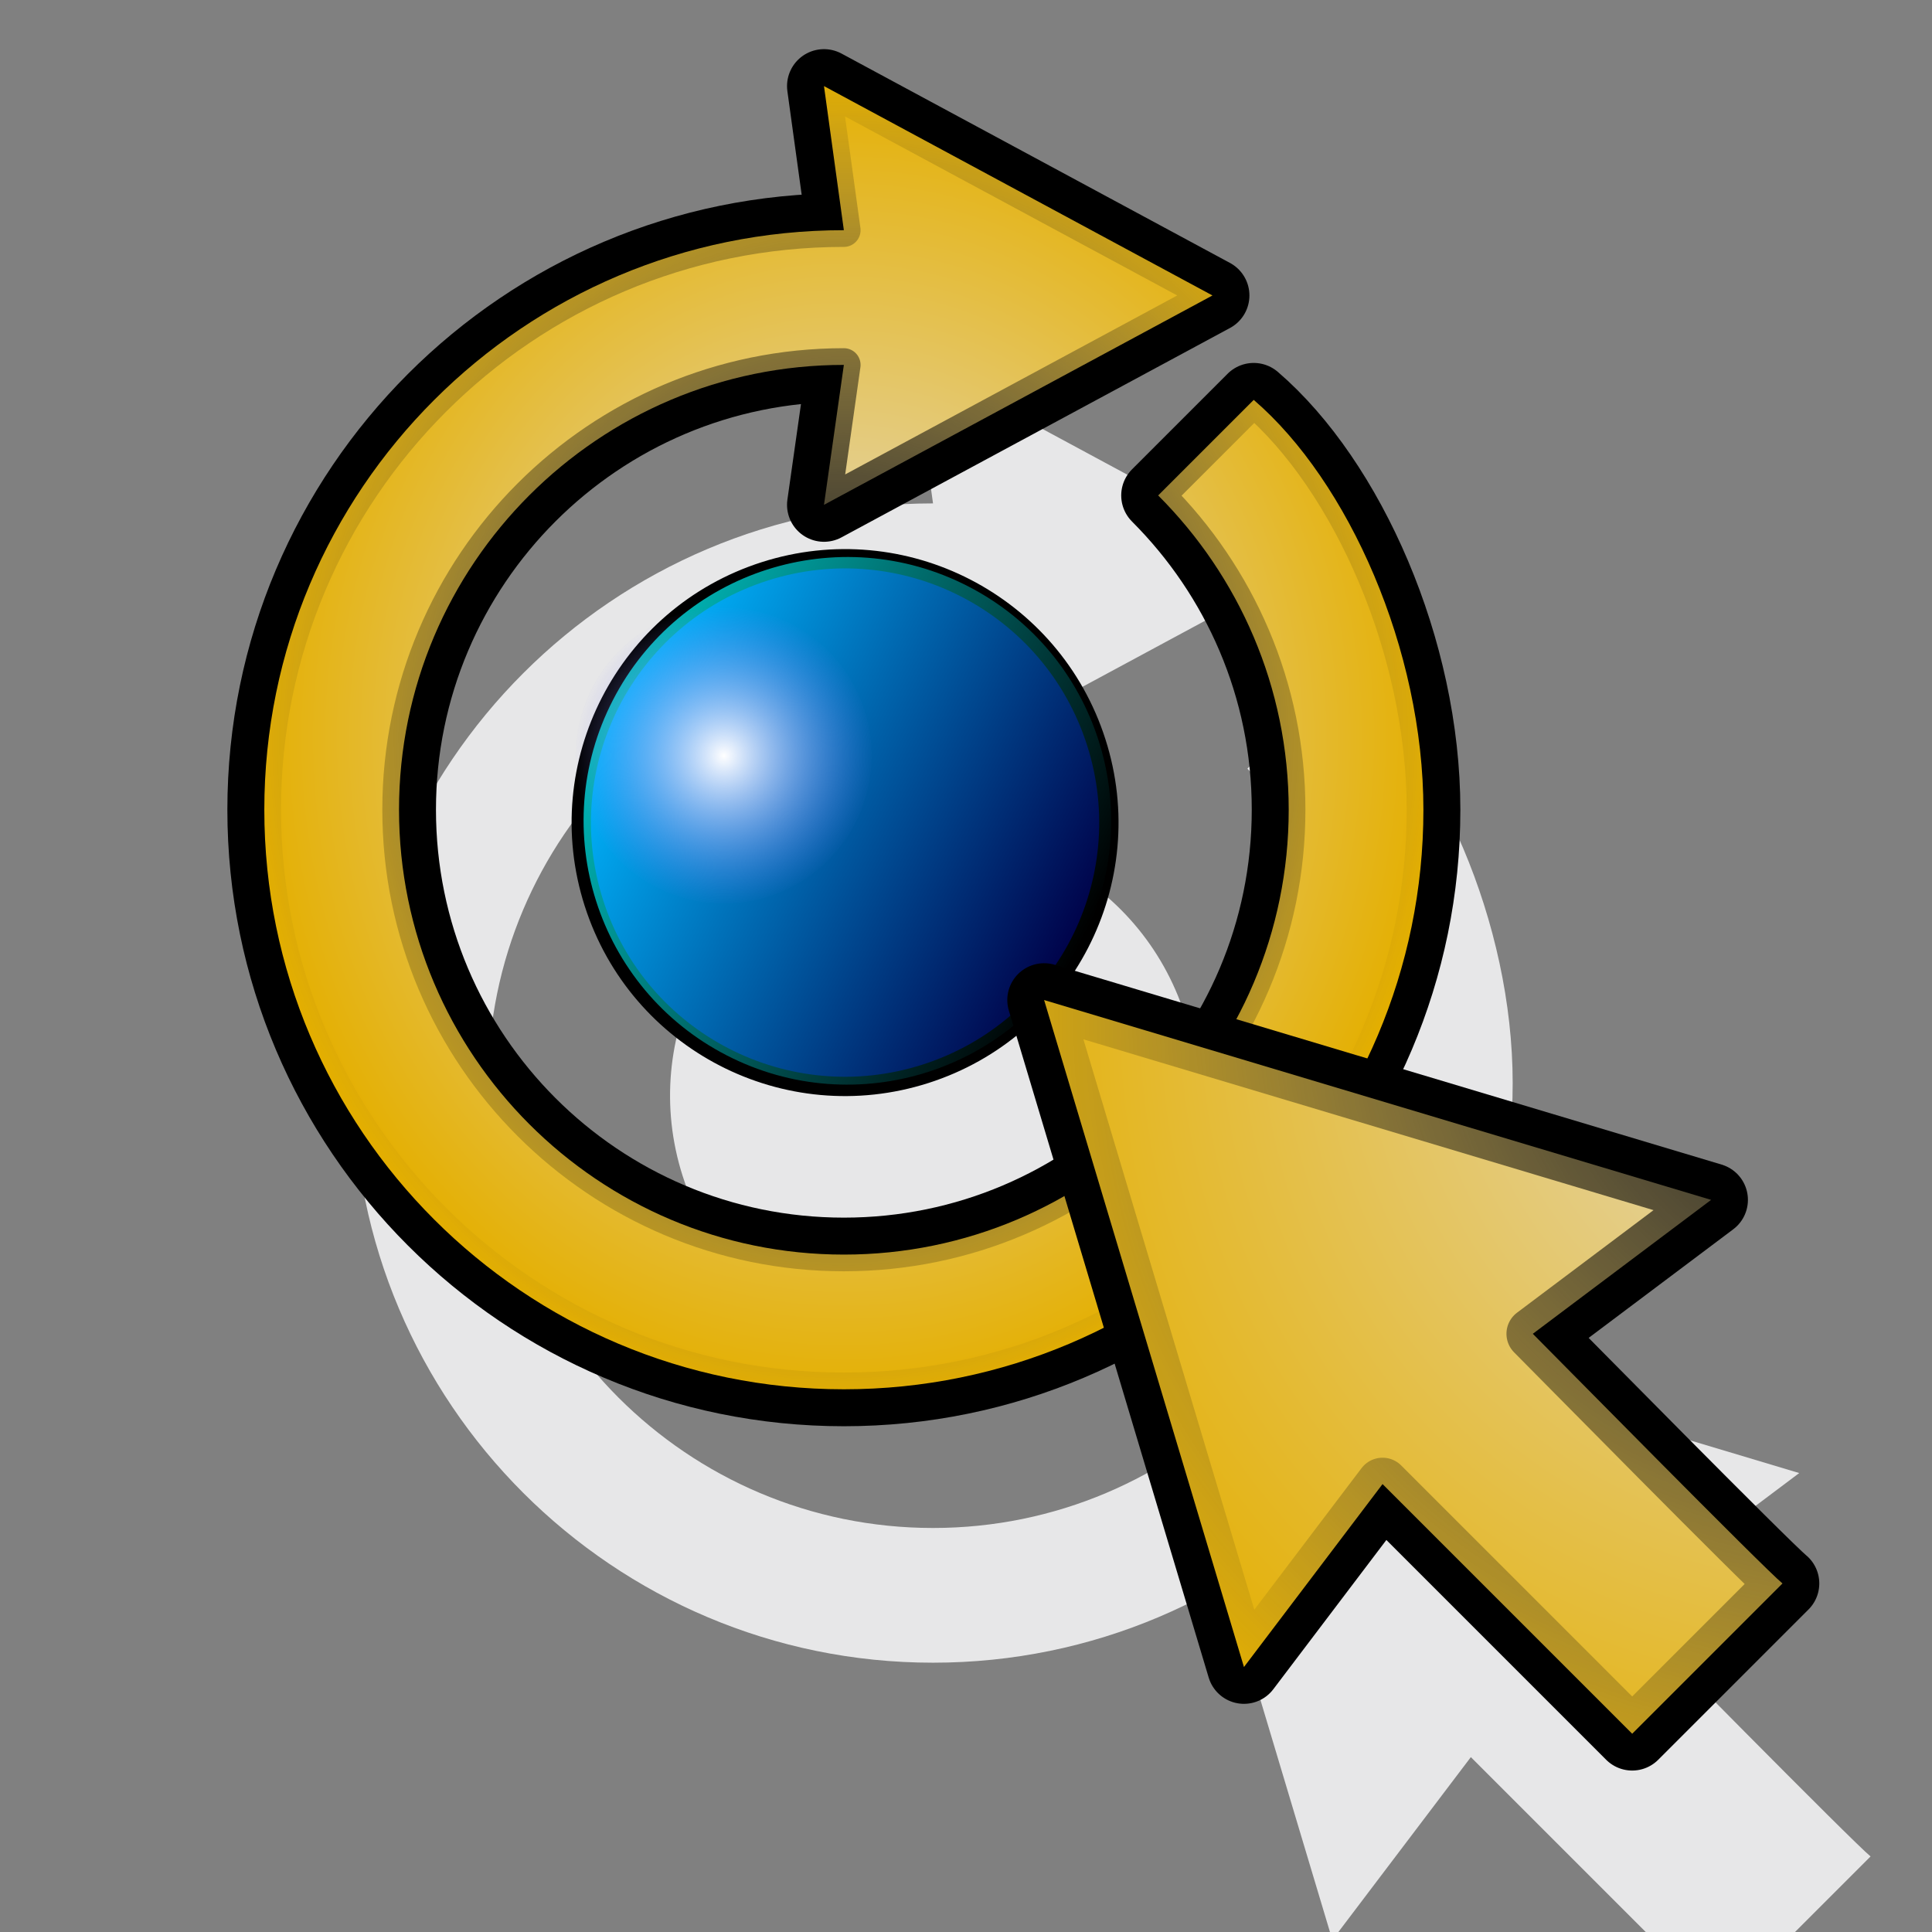 <?xml version="1.0" encoding="UTF-8" standalone="no"?>
<!-- Created with Inkscape (http://www.inkscape.org/) -->
<svg
   xmlns:dc="http://purl.org/dc/elements/1.1/"
   xmlns:cc="http://web.resource.org/cc/"
   xmlns:rdf="http://www.w3.org/1999/02/22-rdf-syntax-ns#"
   xmlns:svg="http://www.w3.org/2000/svg"
   xmlns="http://www.w3.org/2000/svg"
   xmlns:xlink="http://www.w3.org/1999/xlink"
   xmlns:sodipodi="http://sodipodi.sourceforge.net/DTD/sodipodi-0.dtd"
   xmlns:inkscape="http://www.inkscape.org/namespaces/inkscape"
   version="1.0"
   width="100"
   height="100"
   id="svg2"
   sodipodi:version="0.32"
   inkscape:version="0.45.1"
   sodipodi:docname="stack_transform.svg"
   sodipodi:docbase="/home/tris/src/aten-devel/src/gui-qt/icons"
   inkscape:output_extension="org.inkscape.output.svg.inkscape">
  <rect width="100%" height="100%" fill="#808080" stroke="none"/>
  <sodipodi:namedview
     inkscape:window-height="714"
     inkscape:window-width="1024"
     inkscape:pageshadow="2"
     inkscape:pageopacity="0.0"
     guidetolerance="10.0"
     gridtolerance="10.0"
     objecttolerance="10.0"
     borderopacity="1.0"
     bordercolor="#666666"
     pagecolor="#ffffff"
     id="base"
     inkscape:zoom="4.9"
     inkscape:cx="50"
     inkscape:cy="50"
     inkscape:window-x="0"
     inkscape:window-y="6"
     inkscape:current-layer="svg2" />
  <defs
     id="defs4">
    <radialGradient
       inkscape:collect="always"
       xlink:href="#linearGradient3189"
       id="radialGradient4239"
       gradientUnits="userSpaceOnUse"
       gradientTransform="matrix(-1.709,0,0,1.916,141.762,8.288)"
       cx="50.059"
       cy="48.854"
       fx="50.059"
       fy="48.854"
       r="42.138" />
    <radialGradient
       inkscape:collect="always"
       xlink:href="#linearGradient3197"
       id="radialGradient4237"
       gradientUnits="userSpaceOnUse"
       gradientTransform="matrix(-1.709,0,0,1.916,141.762,8.288)"
       cx="50.059"
       cy="48.854"
       fx="50.059"
       fy="48.854"
       r="42.138" />
    <linearGradient
       inkscape:collect="always"
       id="linearGradient3189">
      <stop
         style="stop-color:#000000;stop-opacity:1;"
         offset="0"
         id="stop3191" />
      <stop
         style="stop-color:#000000;stop-opacity:0;"
         offset="1"
         id="stop3193" />
    </linearGradient>
    <linearGradient
       id="linearGradient3197">
      <stop
         style="stop-color:#e4e1e1;stop-opacity:1;"
         offset="0"
         id="stop3199" />
      <stop
         style="stop-color:#e4af00;stop-opacity:1;"
         offset="1"
         id="stop3201" />
    </linearGradient>
    <radialGradient
       inkscape:collect="always"
       xlink:href="#linearGradient3252"
       id="radialGradient3656"
       gradientUnits="userSpaceOnUse"
       gradientTransform="matrix(0.466,0,0,3.5311713e-2,95.363,-11.878)"
       cx="-89.471"
       cy="6.2"
       fx="-89.471"
       fy="6.2"
       r="33.768" />
    <linearGradient
       inkscape:collect="always"
       xlink:href="#linearGradient3384"
       id="linearGradient3654"
       gradientUnits="userSpaceOnUse"
       x1="25.398"
       y1="63.346"
       x2="90.625"
       y2="63.346" />
    <linearGradient
       id="linearGradient3613">
      <stop
         style="stop-color:#690000;stop-opacity:1"
         offset="0"
         id="stop3615" />
      <stop
         style="stop-color:#ff0000;stop-opacity:0"
         offset="1"
         id="stop3617" />
    </linearGradient>
    <linearGradient
       inkscape:collect="always"
       xlink:href="#linearGradient3613"
       id="linearGradient3652"
       gradientUnits="userSpaceOnUse"
       gradientTransform="matrix(0,-0.188,-0.188,0,69.338,23.998)"
       x1="40.687"
       y1="39.968"
       x2="73.027"
       y2="39.968" />
    <radialGradient
       inkscape:collect="always"
       xlink:href="#linearGradient4249"
       id="radialGradient3354"
       gradientUnits="userSpaceOnUse"
       gradientTransform="matrix(0.494,0.911,-1.353,0.736,105.33,-48.862)"
       cx="41.705"
       cy="77.127"
       fx="41.705"
       fy="77.127"
       r="13.921" />
    <linearGradient
       inkscape:collect="always"
       xlink:href="#linearGradient3186"
       id="linearGradient3352"
       gradientUnits="userSpaceOnUse"
       gradientTransform="matrix(0.494,0.911,-0.91,0.495,71.132,-30.276)"
       x1="31.697"
       y1="36.826"
       x2="61.91"
       y2="36.826" />
    <linearGradient
       id="linearGradient4249">
      <stop
         style="stop-color:#ffffff;stop-opacity:1;"
         offset="0"
         id="stop4251" />
      <stop
         style="stop-color:#000089;stop-opacity:0.992;"
         offset="1"
         id="stop4253" />
    </linearGradient>
    <radialGradient
       inkscape:collect="always"
       xlink:href="#linearGradient4249"
       id="radialGradient3350"
       gradientUnits="userSpaceOnUse"
       gradientTransform="matrix(0.494,0.911,-1.126,0.612,85.609,-38.144)"
       cx="73.659"
       cy="67.149"
       fx="73.659"
       fy="67.149"
       r="12.988" />
    <linearGradient
       inkscape:collect="always"
       xlink:href="#linearGradient3186"
       id="linearGradient3347"
       gradientUnits="userSpaceOnUse"
       gradientTransform="matrix(0.494,0.911,-0.91,0.495,71.132,-30.276)"
       x1="47.022"
       y1="35.538"
       x2="54.146"
       y2="35.538" />
    <linearGradient
       id="linearGradient3461">
      <stop
         style="stop-color:#ffffff;stop-opacity:1;"
         offset="0"
         id="stop3463" />
      <stop
         style="stop-color:#008a00;stop-opacity:0;"
         offset="1"
         id="stop3465" />
    </linearGradient>
    <linearGradient
       id="linearGradient3449">
      <stop
         style="stop-color:#00db00;stop-opacity:1;"
         offset="0"
         id="stop3451" />
      <stop
         style="stop-color:#009d00;stop-opacity:0;"
         offset="1"
         id="stop3453" />
    </linearGradient>
    <linearGradient
       id="linearGradient3384">
      <stop
         style="stop-color:#00ffff;stop-opacity:1;"
         offset="0"
         id="stop3386" />
      <stop
         style="stop-color:#000000;stop-opacity:1"
         offset="1"
         id="stop3388" />
    </linearGradient>
    <linearGradient
       id="linearGradient3252">
      <stop
         style="stop-color:#ffffff;stop-opacity:1"
         offset="0"
         id="stop3254" />
      <stop
         style="stop-color:#7f7fff;stop-opacity:0;"
         offset="1"
         id="stop3256" />
    </linearGradient>
    <linearGradient
       id="linearGradient3149">
      <stop
         style="stop-color:#aa4400;stop-opacity:1"
         offset="0"
         id="stop3151" />
      <stop
         style="stop-color:#aa4400;stop-opacity:0.649"
         offset="1"
         id="stop3153" />
    </linearGradient>
    <linearGradient
       id="linearGradient3186">
      <stop
         style="stop-color:#aaaaaa;stop-opacity:1"
         offset="0"
         id="stop3188" />
      <stop
         style="stop-color:#fffffd;stop-opacity:0.502"
         offset="1"
         id="stop3190" />
    </linearGradient>
    <radialGradient
       cx="58.012"
       cy="63.346"
       r="33.113"
       fx="58.012"
       fy="63.346"
       id="radialGradient3260"
       xlink:href="#linearGradient3252"
       gradientUnits="userSpaceOnUse" />
    <linearGradient
       x1="25.398"
       y1="63.346"
       x2="90.625"
       y2="63.346"
       id="linearGradient3390"
       xlink:href="#linearGradient3384"
       gradientUnits="userSpaceOnUse" />
    <linearGradient
       x1="25.398"
       y1="63.346"
       x2="90.625"
       y2="63.346"
       id="linearGradient3459"
       xlink:href="#linearGradient3384"
       gradientUnits="userSpaceOnUse" />
    <radialGradient
       cx="58.012"
       cy="63.346"
       r="33.113"
       fx="58.012"
       fy="63.346"
       id="radialGradient3461"
       xlink:href="#linearGradient3252"
       gradientUnits="userSpaceOnUse" />
    <linearGradient
       x1="25.398"
       y1="63.346"
       x2="90.625"
       y2="63.346"
       id="linearGradient3480"
       xlink:href="#linearGradient3384"
       gradientUnits="userSpaceOnUse" />
    <radialGradient
       cx="58.012"
       cy="63.346"
       r="33.113"
       fx="58.012"
       fy="63.346"
       id="radialGradient3482"
       xlink:href="#linearGradient3252"
       gradientUnits="userSpaceOnUse" />
    <linearGradient
       x1="25.398"
       y1="63.346"
       x2="90.625"
       y2="63.346"
       id="linearGradient3490"
       xlink:href="#linearGradient3384"
       gradientUnits="userSpaceOnUse" />
    <radialGradient
       cx="58.012"
       cy="63.346"
       r="33.113"
       fx="58.012"
       fy="63.346"
       id="radialGradient3492"
       xlink:href="#linearGradient3252"
       gradientUnits="userSpaceOnUse" />
    <radialGradient
       inkscape:collect="always"
       xlink:href="#linearGradient3252"
       id="radialGradient2667"
       gradientUnits="userSpaceOnUse"
       cx="58.012"
       cy="63.346"
       fx="58.012"
       fy="63.346"
       r="33.113"
       gradientTransform="matrix(0.274,0,0,0.274,28.804,13.981)" />
    <linearGradient
       inkscape:collect="always"
       xlink:href="#linearGradient3384"
       id="linearGradient2670"
       gradientUnits="userSpaceOnUse"
       x1="25.398"
       y1="63.346"
       x2="90.625"
       y2="63.346"
       gradientTransform="matrix(0.345,0.345,-0.345,0.345,52.459,-4.522)" />
    <linearGradient
       inkscape:collect="always"
       xlink:href="#linearGradient3384"
       id="linearGradient3664"
       gradientUnits="userSpaceOnUse"
       gradientTransform="matrix(0.345,0.345,-0.345,0.345,52.459,-4.522)"
       x1="25.398"
       y1="63.346"
       x2="90.625"
       y2="63.346" />
    <radialGradient
       inkscape:collect="always"
       xlink:href="#linearGradient3252"
       id="radialGradient3666"
       gradientUnits="userSpaceOnUse"
       gradientTransform="matrix(0.274,0,0,0.274,28.804,13.981)"
       cx="58.012"
       cy="63.346"
       fx="58.012"
       fy="63.346"
       r="33.113" />
    <linearGradient
       inkscape:collect="always"
       xlink:href="#linearGradient3384"
       id="linearGradient3676"
       gradientUnits="userSpaceOnUse"
       gradientTransform="matrix(0.345,0.345,-0.345,0.345,52.459,-4.522)"
       x1="25.398"
       y1="63.346"
       x2="90.625"
       y2="63.346" />
    <radialGradient
       inkscape:collect="always"
       xlink:href="#linearGradient3252"
       id="radialGradient3678"
       gradientUnits="userSpaceOnUse"
       gradientTransform="matrix(0.274,0,0,0.274,28.804,13.981)"
       cx="58.012"
       cy="63.346"
       fx="58.012"
       fy="63.346"
       r="33.113" />
    <linearGradient
       inkscape:collect="always"
       xlink:href="#linearGradient3384"
       id="linearGradient4676"
       gradientUnits="userSpaceOnUse"
       gradientTransform="matrix(0.345,0.345,-0.345,0.345,52.459,-4.522)"
       x1="25.398"
       y1="63.346"
       x2="90.625"
       y2="63.346" />
    <radialGradient
       inkscape:collect="always"
       xlink:href="#linearGradient3252"
       id="radialGradient4678"
       gradientUnits="userSpaceOnUse"
       gradientTransform="matrix(0.274,0,0,0.274,28.804,13.981)"
       cx="58.012"
       cy="63.346"
       fx="58.012"
       fy="63.346"
       r="33.113" />
    <linearGradient
       inkscape:collect="always"
       xlink:href="#linearGradient3384"
       id="linearGradient4680"
       gradientUnits="userSpaceOnUse"
       gradientTransform="matrix(0.345,0.345,-0.345,0.345,52.459,-4.522)"
       x1="25.398"
       y1="63.346"
       x2="90.625"
       y2="63.346" />
    <radialGradient
       inkscape:collect="always"
       xlink:href="#linearGradient3252"
       id="radialGradient4682"
       gradientUnits="userSpaceOnUse"
       gradientTransform="matrix(0.274,0,0,0.274,28.804,13.981)"
       cx="58.012"
       cy="63.346"
       fx="58.012"
       fy="63.346"
       r="33.113" />
    <linearGradient
       inkscape:collect="always"
       xlink:href="#linearGradient3384"
       id="linearGradient4684"
       gradientUnits="userSpaceOnUse"
       gradientTransform="matrix(0.345,0.345,-0.345,0.345,52.459,-4.522)"
       x1="25.398"
       y1="63.346"
       x2="90.625"
       y2="63.346" />
    <radialGradient
       inkscape:collect="always"
       xlink:href="#linearGradient3252"
       id="radialGradient4686"
       gradientUnits="userSpaceOnUse"
       gradientTransform="matrix(0.274,0,0,0.274,28.804,13.981)"
       cx="58.012"
       cy="63.346"
       fx="58.012"
       fy="63.346"
       r="33.113" />
    <linearGradient
       inkscape:collect="always"
       xlink:href="#linearGradient3384"
       id="linearGradient3557"
       gradientUnits="userSpaceOnUse"
       gradientTransform="matrix(0.345,0.345,-0.345,0.345,52.459,-4.522)"
       x1="25.398"
       y1="63.346"
       x2="90.625"
       y2="63.346" />
    <radialGradient
       inkscape:collect="always"
       xlink:href="#linearGradient3252"
       id="radialGradient3559"
       gradientUnits="userSpaceOnUse"
       gradientTransform="matrix(0.274,0,0,0.274,28.804,13.981)"
       cx="58.012"
       cy="63.346"
       fx="58.012"
       fy="63.346"
       r="33.113" />
    <linearGradient
       inkscape:collect="always"
       xlink:href="#linearGradient3384"
       id="linearGradient3573"
       gradientUnits="userSpaceOnUse"
       gradientTransform="matrix(0.345,0.345,-0.345,0.345,52.459,-4.522)"
       x1="25.398"
       y1="63.346"
       x2="90.625"
       y2="63.346" />
    <radialGradient
       inkscape:collect="always"
       xlink:href="#linearGradient3252"
       id="radialGradient3575"
       gradientUnits="userSpaceOnUse"
       gradientTransform="matrix(0.274,0,0,0.274,28.804,13.981)"
       cx="58.012"
       cy="63.346"
       fx="58.012"
       fy="63.346"
       r="33.113" />
    <linearGradient
       inkscape:collect="always"
       xlink:href="#linearGradient3384"
       id="linearGradient3589"
       gradientUnits="userSpaceOnUse"
       gradientTransform="matrix(0.345,0.345,-0.345,0.345,52.459,-4.522)"
       x1="25.398"
       y1="63.346"
       x2="90.625"
       y2="63.346" />
    <radialGradient
       inkscape:collect="always"
       xlink:href="#linearGradient3252"
       id="radialGradient3591"
       gradientUnits="userSpaceOnUse"
       gradientTransform="matrix(0.274,0,0,0.274,28.804,13.981)"
       cx="58.012"
       cy="63.346"
       fx="58.012"
       fy="63.346"
       r="33.113" />
    <radialGradient
       inkscape:collect="always"
       xlink:href="#linearGradient3461"
       id="radialGradient3641"
       gradientUnits="userSpaceOnUse"
       gradientTransform="matrix(0.604,0,0,0.604,182.422,-109.22)"
       cx="15.557"
       cy="56.584"
       fx="15.557"
       fy="56.584"
       r="6.154" />
    <linearGradient
       inkscape:collect="always"
       xlink:href="#linearGradient3449"
       id="linearGradient3644"
       gradientUnits="userSpaceOnUse"
       x1="8.663"
       y1="60.74"
       x2="30.595"
       y2="60.74"
       gradientTransform="matrix(0.604,0,0,0.604,182.422,-109.214)" />
    <radialGradient
       inkscape:collect="always"
       xlink:href="#linearGradient3461"
       id="radialGradient3648"
       gradientUnits="userSpaceOnUse"
       gradientTransform="matrix(0.604,0,0,0.604,182.399,-87.483)"
       cx="15.557"
       cy="56.584"
       fx="15.557"
       fy="56.584"
       r="6.154" />
    <linearGradient
       inkscape:collect="always"
       xlink:href="#linearGradient3449"
       id="linearGradient3651"
       gradientUnits="userSpaceOnUse"
       x1="8.663"
       y1="60.74"
       x2="30.595"
       y2="60.74"
       gradientTransform="matrix(0.604,0,0,0.604,182.399,-87.477)" />
    <radialGradient
       inkscape:collect="always"
       xlink:href="#linearGradient3461"
       id="radialGradient3655"
       gradientUnits="userSpaceOnUse"
       gradientTransform="matrix(0.604,0,0,0.604,182.688,-65.503)"
       cx="15.557"
       cy="56.584"
       fx="15.557"
       fy="56.584"
       r="6.154" />
    <linearGradient
       inkscape:collect="always"
       xlink:href="#linearGradient3449"
       id="linearGradient3658"
       gradientUnits="userSpaceOnUse"
       x1="8.663"
       y1="60.74"
       x2="30.595"
       y2="60.74"
       gradientTransform="matrix(0.604,0,0,0.604,182.688,-65.497)" />
    <radialGradient
       inkscape:collect="always"
       xlink:href="#linearGradient3197"
       id="radialGradient2631"
       gradientUnits="userSpaceOnUse"
       gradientTransform="matrix(0.957,0,0,1.073,80.465,10.134)"
       cx="50.059"
       cy="48.854"
       fx="50.059"
       fy="48.854"
       r="42.138" />
    <radialGradient
       inkscape:collect="always"
       xlink:href="#linearGradient3189"
       id="radialGradient2633"
       gradientUnits="userSpaceOnUse"
       gradientTransform="matrix(0.957,0,0,1.073,80.465,10.134)"
       cx="50.059"
       cy="48.854"
       fx="50.059"
       fy="48.854"
       r="42.138" />
    <radialGradient
       inkscape:collect="always"
       xlink:href="#linearGradient3252"
       id="radialGradient3792"
       gradientUnits="userSpaceOnUse"
       gradientTransform="matrix(0.224,-7.1617456e-2,7.1617456e-2,0.224,19.938,29.085)"
       cx="58.012"
       cy="63.346"
       fx="58.012"
       fy="63.346"
       r="33.113" />
    <linearGradient
       inkscape:collect="always"
       xlink:href="#linearGradient3384"
       id="linearGradient3795"
       gradientUnits="userSpaceOnUse"
       gradientTransform="matrix(0.372,0.192,-0.192,0.372,34.414,7.797)"
       x1="25.398"
       y1="63.346"
       x2="90.625"
       y2="63.346" />
  </defs>
  <g
     id="g3840"
     transform="translate(187.347,64.082)">
    <path
       d="M -126.01,-11.53 C -123.71,-4.35 -127.667,3.335 -134.848,5.634 C -142.029,7.932 -149.714,3.974 -152.011,-3.208 C -154.311,-10.388 -150.353,-18.073 -143.172,-20.372 C -135.992,-22.67 -128.307,-18.712 -126.01,-11.53 L -126.01,-11.53 z "
       style="fill:#e7e7e8;fill-opacity:1;fill-rule:evenodd;stroke:none;stroke-width:1;stroke-linecap:butt;stroke-linejoin:miter;stroke-miterlimit:4;stroke-dasharray:none;stroke-opacity:1"
       id="path3798" />
    <path
       sodipodi:nodetypes="cccccsssccsssc"
       id="path3806"
       d="M -139.054,-38.026 L -140.083,-45.487 L -119.971,-34.648 L -140.083,-23.809 L -139.054,-31.053 C -151.764,-31.053 -162.083,-20.734 -162.083,-8.023 C -162.083,4.687 -151.764,15.006 -139.054,15.006 C -126.343,15.006 -116.024,4.687 -116.024,-8.023 C -116.024,-14.379 -118.613,-20.127 -122.782,-24.295 L -117.835,-29.242 C -112.935,-25.032 -109.051,-16.304 -109.051,-8.023 C -109.051,8.537 -122.493,21.979 -139.054,21.979 C -155.614,21.979 -169.057,8.537 -169.057,-8.023 C -169.057,-24.584 -155.614,-38.026 -139.054,-38.026 z "
       style="fill:#e7e7e8;fill-opacity:1;fill-rule:evenodd;stroke:none;stroke-width:3.826;stroke-linecap:round;stroke-linejoin:round;stroke-miterlimit:4;stroke-dasharray:none;stroke-dashoffset:0;stroke-opacity:1" />
    <path
       sodipodi:nodetypes="cccccccc"
       id="path3812"
       d="M -111.216,26.866 L -118.385,36.33 L -128.723,1.825 L -94.219,12.163 L -103.442,19.091 C -102.556,19.977 -91.477,31.232 -90.527,32.007 L -98.301,39.781 L -111.216,26.866 z "
       style="fill:#e7e7e8;fill-opacity:1;fill-rule:evenodd;stroke:none;stroke-width:3.809;stroke-linecap:round;stroke-linejoin:round;stroke-miterlimit:4;stroke-dasharray:none;stroke-dashoffset:0;stroke-opacity:1" />
  </g>
  <path
     id="path3560"
     style="fill:#0000ff;fill-opacity:1;fill-rule:evenodd;stroke:#000000;stroke-width:1;stroke-linecap:butt;stroke-linejoin:miter;stroke-miterlimit:4;stroke-dasharray:none;stroke-opacity:1"
     d="M 56.741,38.416 C 59.041,45.596 55.084,53.281 47.903,55.58 C 40.722,57.879 33.037,53.92 30.74,46.739 C 28.44,39.558 32.398,31.873 39.578,29.574 C 46.759,27.276 54.444,31.234 56.741,38.416 L 56.741,38.416 z " />
  <path
     id="path3562"
     style="opacity:0.717;fill:url(#linearGradient3795);fill-opacity:1;fill-rule:evenodd;stroke:none;stroke-width:1px;stroke-linecap:butt;stroke-linejoin:miter;stroke-opacity:1"
     d="M 55.995,48.736 C 52.544,55.44 44.312,58.076 37.609,54.623 C 30.906,51.171 28.271,42.938 31.725,36.235 C 35.176,29.532 43.408,26.896 50.111,30.348 C 56.814,33.801 59.449,42.034 55.995,48.736 L 55.995,48.736 z " />
  <path
     id="path3564"
     style="fill:url(#radialGradient3792);fill-opacity:1;fill-rule:evenodd;stroke:none;stroke-width:1px;stroke-linecap:butt;stroke-linejoin:miter;stroke-opacity:1"
     d="M 44.751,36.767 C 46.042,40.798 43.82,45.111 39.79,46.401 C 35.759,47.691 31.446,45.47 30.157,41.439 C 28.866,37.409 31.087,33.095 35.118,31.805 C 39.148,30.515 43.461,32.737 44.751,36.767 L 44.751,36.767 z " />
  <g
     id="g2627"
     transform="matrix(0.765,0,0,0.765,-54.541,-9.674)">
    <path
       sodipodi:nodetypes="cccccsssccsssc"
       id="path3205"
       d="M 128.391,28.221 L 127.046,18.471 L 153.331,32.637 L 127.046,46.803 L 128.391,37.335 C 111.779,37.335 98.293,50.821 98.293,67.433 C 98.293,84.045 111.779,97.531 128.391,97.531 C 145.003,97.531 158.489,84.045 158.489,67.433 C 158.489,59.127 155.105,51.615 149.657,46.167 L 156.122,39.702 C 162.526,45.203 167.603,56.611 167.603,67.433 C 167.603,89.076 150.034,106.645 128.391,106.645 C 106.748,106.645 89.179,89.076 89.179,67.433 C 89.179,45.789 106.748,28.221 128.391,28.221 z "
       style="fill:none;fill-opacity:1;fill-rule:evenodd;stroke:#000000;stroke-width:5;stroke-linecap:round;stroke-linejoin:round;stroke-miterlimit:4;stroke-dasharray:none;stroke-dashoffset:0;stroke-opacity:1" />
    <path
       sodipodi:nodetypes="cccccsssccsssc"
       id="path3176"
       d="M 128.391,28.221 L 127.046,18.471 L 153.331,32.637 L 127.046,46.803 L 128.391,37.335 C 111.779,37.335 98.293,50.821 98.293,67.433 C 98.293,84.045 111.779,97.531 128.391,97.531 C 145.003,97.531 158.489,84.045 158.489,67.433 C 158.489,59.127 155.105,51.615 149.657,46.167 L 156.122,39.702 C 162.526,45.203 167.603,56.611 167.603,67.433 C 167.603,89.076 150.034,106.645 128.391,106.645 C 106.748,106.645 89.179,89.076 89.179,67.433 C 89.179,45.789 106.748,28.221 128.391,28.221 z "
       style="fill:url(#radialGradient2631);fill-opacity:1;fill-rule:evenodd;stroke:url(#radialGradient2633);stroke-width:2.261;stroke-linecap:round;stroke-linejoin:round;stroke-miterlimit:4;stroke-dashoffset:0;stroke-opacity:1" />
  </g>
  <g
     id="g4217"
     transform="matrix(0.478,0.478,0.478,-0.478,25.302,69.354)">
    <path
       sodipodi:nodetypes="cccccccc"
       id="path3242"
       d="M 56.192,40.582 L 58.594,23.174 L 11.662,48.466 L 58.594,73.759 L 56.192,56.855 C 58.046,56.855 81.42,56.671 83.226,56.855 L 83.226,40.582 L 56.192,40.582 z "
       style="fill:none;fill-opacity:1;fill-rule:evenodd;stroke:#000000;stroke-width:5.637;stroke-linecap:round;stroke-linejoin:round;stroke-miterlimit:4;stroke-dasharray:none;stroke-dashoffset:0;stroke-opacity:1" />
    <path
       sodipodi:nodetypes="cccccccc"
       id="path2820"
       d="M 56.192,40.582 L 58.594,23.174 L 11.662,48.466 L 58.594,73.759 L 56.192,56.855 C 58.046,56.855 81.42,56.671 83.226,56.855 L 83.226,40.582 L 56.192,40.582 z "
       style="fill:url(#radialGradient4237);fill-opacity:1;fill-rule:evenodd;stroke:url(#radialGradient4239);stroke-width:4.037;stroke-linecap:round;stroke-linejoin:round;stroke-miterlimit:4;stroke-dashoffset:0;stroke-opacity:1" />
  </g>
</svg>
